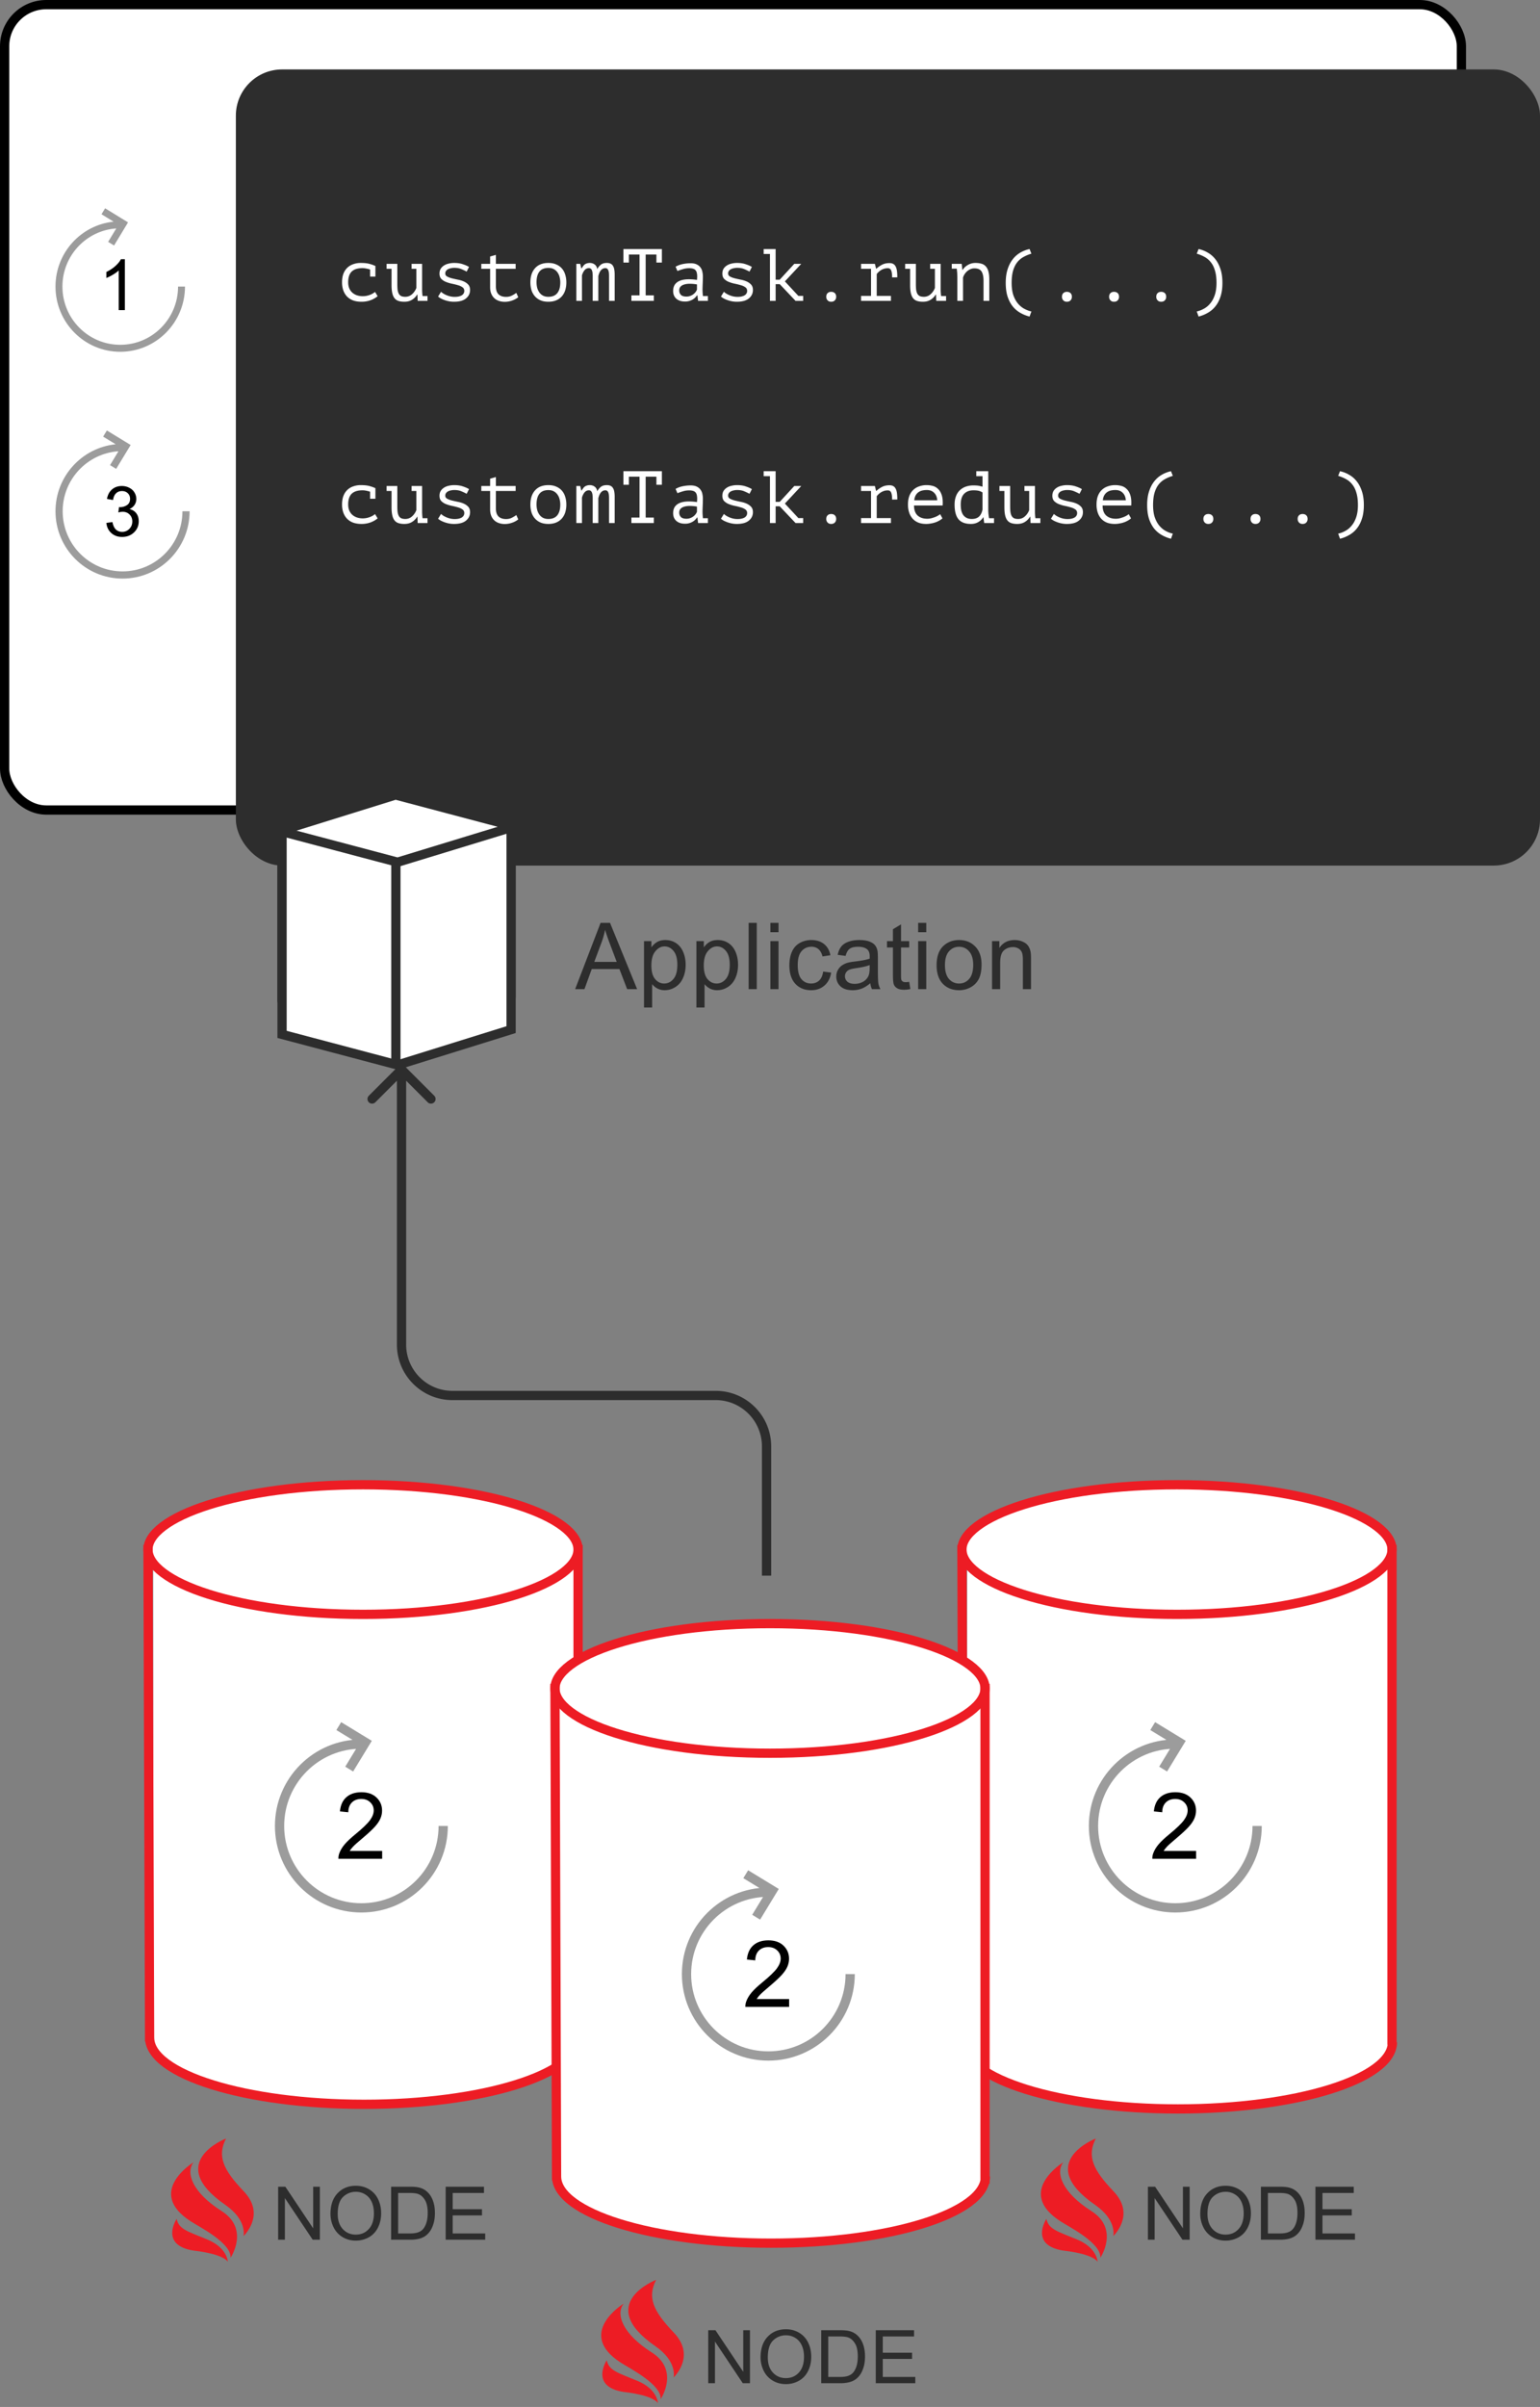 <svg width="333" height="520" fill="none" xmlns="http://www.w3.org/2000/svg"><rect width="100%" height="100%" fill="#808080" stroke="none"/><rect x="1" y="1" width="315" height="174" rx="9" fill="#fff" stroke="#000" stroke-width="2"/><rect x="51" y="15" width="282" height="172" rx="10" fill="#2D2D2D"/><path d="M80.024 58.232a5.463 5.463 0 0 0-.8-.208 3.69 3.69 0 0 0-.832-.096c-1.045 0-1.824.245-2.336.736-.512.49-.768 1.27-.768 2.336 0 .47.075.89.224 1.264.15.363.363.672.64.928s.608.453.992.592a3.88 3.88 0 0 0 1.296.208 4.22 4.22 0 0 0 1.456-.256 3.7 3.7 0 0 0 1.2-.672l.56.928a4.53 4.53 0 0 1-.56.4 5.93 5.93 0 0 1-.784.4 5.568 5.568 0 0 1-.976.288 5.552 5.552 0 0 1-1.152.112c-.693 0-1.307-.096-1.84-.288a3.623 3.623 0 0 1-1.312-.848 3.719 3.719 0 0 1-.8-1.328A5.244 5.244 0 0 1 73.96 61c0-.672.09-1.27.272-1.792a3.56 3.56 0 0 1 .816-1.312 3.433 3.433 0 0 1 1.28-.8 4.665 4.665 0 0 1 1.68-.288c.79 0 1.43.07 1.92.208.501.139.923.293 1.264.464l-.016.048v2.224h-1.152v-1.52ZM89.002 57h2.272v5.456c0 .523.032 1.024.096 1.504h1.072V65h-2.128l-.048-1.36h-.064a3.36 3.36 0 0 1-1.104 1.12c-.459.288-1.014.432-1.664.432-.49 0-.912-.059-1.264-.176a1.73 1.73 0 0 1-.848-.576c-.224-.277-.39-.645-.496-1.104-.107-.47-.16-1.05-.16-1.744v-3.52h-1.072V57h2.32v4.336c0 .437.016.832.048 1.184.042.341.122.635.24.88.117.235.288.416.512.544.234.117.544.176.928.176.554 0 1.034-.181 1.44-.544.416-.363.73-.816.944-1.36v-4.144h-1.024V57Zm11.394 5.84c0-.341-.134-.603-.4-.784a3.043 3.043 0 0 0-.992-.448 15.39 15.39 0 0 0-1.297-.32 7.48 7.48 0 0 1-1.28-.384 2.948 2.948 0 0 1-.992-.64c-.266-.277-.4-.661-.4-1.152 0-.405.086-.752.257-1.04.18-.288.415-.523.704-.704.288-.192.624-.33 1.008-.416a4.93 4.93 0 0 1 1.2-.144c.746 0 1.386.096 1.92.288.544.181.976.373 1.296.576l-.512 1.008a11.569 11.569 0 0 0-1.153-.544c-.405-.181-.917-.272-1.535-.272-.235 0-.47.027-.704.08a2.387 2.387 0 0 0-.625.208c-.18.096-.33.224-.448.384a.939.939 0 0 0-.16.56c0 .277.134.49.4.64.267.15.598.277.992.384.395.096.822.192 1.28.288.47.085.902.213 1.297.384.394.17.725.4.992.688.266.288.4.677.4 1.168 0 .736-.294 1.344-.88 1.824-.576.48-1.446.72-2.608.72a5.63 5.63 0 0 1-1.04-.096 6.306 6.306 0 0 1-1.776-.608 3.746 3.746 0 0 1-.609-.416l.64-1.04c.129.128.3.261.513.4.213.128.448.245.704.352.256.107.528.192.816.256.298.064.597.096.895.096.288 0 .555-.021.8-.064a2.73 2.73 0 0 0 .672-.224 1.27 1.27 0 0 0 .449-.4 1.05 1.05 0 0 0 .176-.608Zm3.681-5.84h1.904v-1.584l1.248-.352V57h4.272v1.072h-4.272v3.776c0 .779.187 1.355.56 1.728.384.373.928.56 1.632.56.48 0 .896-.09 1.248-.272.363-.181.688-.379.976-.592l.416.944a4.472 4.472 0 0 1-1.344.72 4.711 4.711 0 0 1-1.584.272c-.426 0-.832-.064-1.216-.192a2.691 2.691 0 0 1-.992-.56 2.738 2.738 0 0 1-.688-.976c-.17-.405-.256-.885-.256-1.44v-3.968h-1.904V57Zm10.61 4c0-1.29.336-2.31 1.008-3.056.672-.757 1.632-1.136 2.88-1.136.672 0 1.248.112 1.728.336.491.213.896.507 1.216.88.32.373.555.816.704 1.328.16.512.24 1.061.24 1.648a5.59 5.59 0 0 1-.256 1.744 3.61 3.61 0 0 1-.752 1.312 3.391 3.391 0 0 1-1.232.848c-.48.192-1.029.288-1.648.288-.661 0-1.237-.107-1.728-.32a3.47 3.47 0 0 1-1.216-.896 3.716 3.716 0 0 1-.72-1.328 5.873 5.873 0 0 1-.224-1.648Zm1.328 0c0 .373.043.747.128 1.12.096.373.245.71.448 1.008.203.299.464.539.784.72.331.181.731.272 1.2.272.853 0 1.493-.261 1.92-.784.437-.533.656-1.312.656-2.336a4.36 4.36 0 0 0-.144-1.12 2.781 2.781 0 0 0-.448-1.008 2.266 2.266 0 0 0-.8-.72c-.32-.181-.715-.272-1.184-.272-.853 0-1.493.261-1.92.784-.427.523-.64 1.301-.64 2.336Zm12.146 4v-5.328c0-.224-.011-.437-.032-.64a1.748 1.748 0 0 0-.112-.56.821.821 0 0 0-.256-.4.623.623 0 0 0-.432-.144c-.363 0-.672.15-.928.448-.246.299-.432.672-.56 1.12V65h-1.216v-8h.832l.24.976h.064c.106-.16.208-.31.304-.448.106-.15.224-.277.352-.384.138-.107.298-.187.48-.24a2.09 2.09 0 0 1 .688-.096c.16 0 .325.027.496.08.17.043.325.117.464.224.149.096.277.23.384.4.106.17.176.379.208.624.245-.416.517-.741.816-.976.309-.235.73-.352 1.264-.352.352 0 .634.059.848.176.224.117.394.288.512.512.128.213.213.475.256.784.053.299.08.635.08 1.008V65h-1.216v-5.44c0-.224-.011-.432-.032-.624a1.846 1.846 0 0 0-.128-.528.78.78 0 0 0-.24-.352c-.096-.085-.23-.128-.4-.128-.374 0-.688.15-.944.448-.256.299-.448.725-.576 1.28V65h-1.216Zm6.641-11.2h8.32v2.928h-1.184v-1.744h-2.32v8.832h1.76V65h-4.848v-1.184h1.76v-8.832h-2.304v1.744h-1.184V53.8Zm11.282 3.824a5.084 5.084 0 0 1 1.552-.576 8.49 8.49 0 0 1 1.696-.176c.544 0 .987.085 1.328.256.352.17.624.395.816.672.203.267.336.576.4.928.075.341.112.688.112 1.04 0 .405-.01.837-.032 1.296a63.23 63.23 0 0 0-.048 1.376c0 .533.032 1.04.096 1.52h1.072V65h-2.128l-.144-1.2h-.08a4.08 4.08 0 0 1-.288.368c-.128.15-.298.299-.512.448a3.135 3.135 0 0 1-1.808.528c-.789 0-1.413-.203-1.872-.608-.458-.405-.688-.96-.688-1.664 0-.544.118-.997.352-1.36.246-.363.592-.64 1.04-.832.448-.192.987-.304 1.616-.336.64-.032 1.355.01 2.144.128.054-.49.059-.896.016-1.216-.032-.33-.117-.592-.256-.784a.992.992 0 0 0-.56-.4c-.234-.085-.528-.128-.88-.128-.48 0-.938.07-1.376.208a12.31 12.31 0 0 0-1.168.4l-.4-.928Zm2.352 6.448c.299 0 .576-.048.832-.144a2.537 2.537 0 0 0 1.152-.848c.128-.181.224-.352.288-.512v-1.12a9.04 9.04 0 0 0-1.536-.144c-.469 0-.874.053-1.216.16-.341.096-.608.25-.8.464-.192.213-.288.49-.288.832 0 .352.118.661.352.928.246.256.651.384 1.216.384Zm13.122-1.232c0-.341-.133-.603-.4-.784a3.043 3.043 0 0 0-.992-.448 15.447 15.447 0 0 0-1.296-.32 7.48 7.48 0 0 1-1.28-.384 2.948 2.948 0 0 1-.992-.64c-.267-.277-.4-.661-.4-1.152 0-.405.085-.752.256-1.04.181-.288.416-.523.704-.704.288-.192.624-.33 1.008-.416a4.93 4.93 0 0 1 1.2-.144c.747 0 1.387.096 1.92.288.544.181.976.373 1.296.576l-.512 1.008a11.612 11.612 0 0 0-1.152-.544c-.405-.181-.917-.272-1.536-.272a3.17 3.17 0 0 0-.704.08 2.387 2.387 0 0 0-.624.208 1.303 1.303 0 0 0-.448.384.937.937 0 0 0-.16.56c0 .277.133.49.4.64.267.15.597.277.992.384.395.096.821.192 1.28.288.469.085.901.213 1.296.384.395.17.725.4.992.688.267.288.4.677.4 1.168 0 .736-.293 1.344-.88 1.824-.576.48-1.445.72-2.608.72-.352 0-.699-.032-1.04-.096a6.325 6.325 0 0 1-1.776-.608 3.759 3.759 0 0 1-.608-.416l.64-1.04c.128.128.299.261.512.4.213.128.448.245.704.352.256.107.528.192.816.256a4.64 4.64 0 0 0 1.696.032c.256-.053.48-.128.672-.224.192-.107.341-.24.448-.4a1.05 1.05 0 0 0 .176-.608Zm3.57-9.04h2.592v6.624h.88L171.752 57h1.504l-3.536 3.792 2.912 3.136h1.04V65h-1.648l-3.424-3.616h-.88V65h-1.232V54.872h-1.36V53.8Zm13.538 10.32c0-.341.096-.603.288-.784.192-.192.448-.288.768-.288.341 0 .608.096.8.288.192.181.288.443.288.784 0 .31-.096.565-.288.768-.192.203-.459.304-.8.304-.32 0-.576-.101-.768-.304a1.072 1.072 0 0 1-.288-.768Zm7.521.88v-1.072h2.16v-5.856h-2.16V57h2.992l.256 1.04h.08c.363-.33.768-.613 1.216-.848.448-.235.982-.352 1.6-.352.363 0 .651.07.864.208.224.139.395.341.512.608.128.267.214.592.256.976.043.373.064.8.064 1.28l-1.12.016c0-.683-.069-1.184-.208-1.504-.128-.32-.368-.48-.72-.48-.33 0-.629.048-.896.144a3.12 3.12 0 0 0-.704.352 4.099 4.099 0 0 0-.496.416c-.138.139-.24.256-.304.352v4.72h3.072V65h-6.464Zm14.946-8h2.272v5.456c0 .523.032 1.024.096 1.504h1.072V65h-2.128l-.048-1.36h-.064a3.352 3.352 0 0 1-1.104 1.12c-.459.288-1.013.432-1.664.432-.491 0-.912-.059-1.264-.176a1.732 1.732 0 0 1-.848-.576c-.224-.277-.389-.645-.496-1.104-.107-.47-.16-1.05-.16-1.744v-3.52h-1.072V57h2.32v4.336c0 .437.016.832.048 1.184.043.341.123.635.24.88.117.235.288.416.512.544.235.117.544.176.928.176.555 0 1.035-.181 1.44-.544.416-.363.731-.816.944-1.36v-4.144h-1.024V57Zm5.874 2.8c0-.096-.006-.219-.016-.368a7.695 7.695 0 0 0-.064-.976 3.923 3.923 0 0 0-.048-.416h-1.072V57h2.144l.144 1.296h.08c.106-.181.245-.357.416-.528a3.11 3.11 0 0 1 .624-.48c.234-.15.496-.267.784-.352.288-.085.592-.128.912-.128.49 0 .922.053 1.296.16.384.107.698.299.944.576.256.267.448.635.576 1.104.128.459.192 1.045.192 1.76V65h-1.248v-4.352c0-.885-.144-1.552-.432-2-.288-.448-.811-.672-1.568-.672-.278 0-.55.059-.816.176-.256.107-.491.25-.704.432-.214.181-.4.395-.56.64a2.53 2.53 0 0 0-.352.752V65h-1.232v-5.2Zm15.617 8.592a7.934 7.934 0 0 1-2.016-.816 5.805 5.805 0 0 1-1.632-1.392c-.458-.576-.826-1.28-1.104-2.112-.266-.832-.4-1.819-.4-2.96 0-1.13.139-2.117.416-2.96.278-.853.651-1.573 1.12-2.16a5.594 5.594 0 0 1 1.632-1.424 6.845 6.845 0 0 1 1.984-.768l.4 1.008a7.857 7.857 0 0 0-1.728.72 4.441 4.441 0 0 0-1.36 1.168c-.373.48-.666 1.083-.88 1.808-.202.715-.304 1.584-.304 2.608 0 1.035.123 1.92.368 2.656.256.725.587 1.328.992 1.808.416.49.875.87 1.376 1.136.512.277 1.024.47 1.536.576l-.4 1.104Zm7.01-4.272c0-.341.096-.603.288-.784.192-.192.448-.288.768-.288.342 0 .608.096.8.288.192.181.288.443.288.784 0 .31-.096.565-.288.768-.192.203-.458.304-.8.304-.32 0-.576-.101-.768-.304a1.072 1.072 0 0 1-.288-.768Zm10.194 0c0-.341.096-.603.288-.784.192-.192.448-.288.768-.288.341 0 .608.096.8.288.192.181.288.443.288.784 0 .31-.096.565-.288.768-.192.203-.459.304-.8.304-.32 0-.576-.101-.768-.304a1.072 1.072 0 0 1-.288-.768Zm10.194 0c0-.341.096-.603.288-.784.192-.192.448-.288.768-.288.341 0 .608.096.8.288.192.181.288.443.288.784 0 .31-.096.565-.288.768-.192.203-.459.304-.8.304-.32 0-.576-.101-.768-.304a1.072 1.072 0 0 1-.288-.768Zm8.754 3.168a5.428 5.428 0 0 0 1.52-.576 4.46 4.46 0 0 0 1.376-1.136c.416-.48.746-1.083.992-1.808.256-.736.384-1.621.384-2.656 0-1.024-.107-1.893-.32-2.608-.203-.725-.496-1.328-.88-1.808a4.273 4.273 0 0 0-1.344-1.168 7.857 7.857 0 0 0-1.728-.72l.4-1.008c.693.15 1.349.405 1.968.768a5.514 5.514 0 0 1 1.648 1.424c.469.587.842 1.307 1.12 2.16.277.843.416 1.83.416 2.96 0 1.141-.139 2.128-.416 2.96-.267.832-.635 1.536-1.104 2.112a5.515 5.515 0 0 1-1.632 1.392 7.668 7.668 0 0 1-2 .816l-.4-1.104ZM80.024 106.232a5.463 5.463 0 0 0-.8-.208 3.69 3.69 0 0 0-.832-.096c-1.045 0-1.824.245-2.336.736-.512.491-.768 1.269-.768 2.336 0 .469.075.891.224 1.264.15.363.363.672.64.928s.608.453.992.592a3.88 3.88 0 0 0 1.296.208 4.22 4.22 0 0 0 1.456-.256c.48-.171.88-.395 1.2-.672l.56.928c-.15.128-.336.261-.56.4a5.895 5.895 0 0 1-.784.4 5.62 5.62 0 0 1-.976.288 5.532 5.532 0 0 1-1.152.112c-.693 0-1.307-.096-1.84-.288a3.623 3.623 0 0 1-1.312-.848 3.716 3.716 0 0 1-.8-1.328A5.246 5.246 0 0 1 73.96 109c0-.672.09-1.269.272-1.792.192-.523.464-.96.816-1.312a3.43 3.43 0 0 1 1.28-.8 4.665 4.665 0 0 1 1.68-.288c.79 0 1.43.069 1.92.208.501.139.923.293 1.264.464l-.016.048v2.224h-1.152v-1.52ZM89.002 105h2.272v5.456c0 .523.032 1.024.096 1.504h1.072V113h-2.128l-.048-1.36h-.064a3.356 3.356 0 0 1-1.104 1.12c-.459.288-1.014.432-1.664.432-.49 0-.912-.059-1.264-.176a1.734 1.734 0 0 1-.848-.576c-.224-.277-.39-.645-.496-1.104-.107-.469-.16-1.051-.16-1.744v-3.52h-1.072V105h2.32v4.336c0 .437.016.832.048 1.184.042.341.122.635.24.88.117.235.288.416.512.544.234.117.544.176.928.176.554 0 1.034-.181 1.44-.544.416-.363.73-.816.944-1.36v-4.144h-1.024V105Zm11.394 5.84c0-.341-.134-.603-.4-.784a3.05 3.05 0 0 0-.992-.448 15.506 15.506 0 0 0-1.297-.32 7.48 7.48 0 0 1-1.28-.384 2.943 2.943 0 0 1-.992-.64c-.266-.277-.4-.661-.4-1.152 0-.405.086-.752.257-1.04.18-.288.415-.523.704-.704a2.947 2.947 0 0 1 1.008-.416 4.93 4.93 0 0 1 1.2-.144c.746 0 1.386.096 1.92.288.544.181.976.373 1.296.576l-.512 1.008a11.636 11.636 0 0 0-1.153-.544c-.405-.181-.917-.272-1.535-.272-.235 0-.47.027-.704.08a2.398 2.398 0 0 0-.625.208c-.18.096-.33.224-.448.384a.938.938 0 0 0-.16.56c0 .277.134.491.4.64.267.149.598.277.992.384.395.096.822.192 1.28.288.47.085.902.213 1.297.384.394.171.725.4.992.688.266.288.4.677.4 1.168 0 .736-.294 1.344-.88 1.824-.576.48-1.446.72-2.608.72a5.63 5.63 0 0 1-1.04-.096 6.51 6.51 0 0 1-1.776-.608 3.746 3.746 0 0 1-.609-.416l.64-1.04c.129.128.3.261.513.4.213.128.448.245.704.352.256.107.528.192.816.256.298.064.597.096.895.096.288 0 .555-.021.8-.064a2.73 2.73 0 0 0 .672-.224 1.27 1.27 0 0 0 .449-.4 1.05 1.05 0 0 0 .176-.608Zm3.681-5.84h1.904v-1.584l1.248-.352V105h4.272v1.072h-4.272v3.776c0 .779.187 1.355.56 1.728.384.373.928.56 1.632.56.48 0 .896-.091 1.248-.272.363-.181.688-.379.976-.592l.416.944a4.459 4.459 0 0 1-1.344.72 4.719 4.719 0 0 1-1.584.272c-.426 0-.832-.064-1.216-.192a2.687 2.687 0 0 1-.992-.56 2.736 2.736 0 0 1-.688-.976c-.17-.405-.256-.885-.256-1.44v-3.968h-1.904V105Zm10.61 4c0-1.291.336-2.309 1.008-3.056.672-.757 1.632-1.136 2.88-1.136.672 0 1.248.112 1.728.336.491.213.896.507 1.216.88.32.373.555.816.704 1.328.16.512.24 1.061.24 1.648a5.59 5.59 0 0 1-.256 1.744 3.618 3.618 0 0 1-.752 1.312 3.391 3.391 0 0 1-1.232.848c-.48.192-1.029.288-1.648.288-.661 0-1.237-.107-1.728-.32a3.475 3.475 0 0 1-1.216-.896 3.713 3.713 0 0 1-.72-1.328 5.871 5.871 0 0 1-.224-1.648Zm1.328 0c0 .373.043.747.128 1.12.096.373.245.709.448 1.008.203.299.464.539.784.72.331.181.731.272 1.2.272.853 0 1.493-.261 1.92-.784.437-.533.656-1.312.656-2.336a4.36 4.36 0 0 0-.144-1.12 2.786 2.786 0 0 0-.448-1.008 2.26 2.26 0 0 0-.8-.72c-.32-.181-.715-.272-1.184-.272-.853 0-1.493.261-1.92.784-.427.523-.64 1.301-.64 2.336Zm12.146 4v-5.328c0-.224-.011-.437-.032-.64a1.75 1.75 0 0 0-.112-.56.82.82 0 0 0-.256-.4.623.623 0 0 0-.432-.144c-.363 0-.672.149-.928.448-.246.299-.432.672-.56 1.12V113h-1.216v-8h.832l.24.976h.064c.106-.16.208-.309.304-.448.106-.149.224-.277.352-.384.138-.107.298-.187.48-.24a2.09 2.09 0 0 1 .688-.096c.16 0 .325.027.496.08.17.043.325.117.464.224.149.096.277.229.384.4.106.171.176.379.208.624.245-.416.517-.741.816-.976.309-.235.73-.352 1.264-.352.352 0 .634.059.848.176.224.117.394.288.512.512.128.213.213.475.256.784.053.299.08.635.08 1.008V113h-1.216v-5.44c0-.224-.011-.432-.032-.624a1.841 1.841 0 0 0-.128-.528.78.78 0 0 0-.24-.352c-.096-.085-.23-.128-.4-.128-.374 0-.688.149-.944.448-.256.299-.448.725-.576 1.28V113h-1.216Zm6.641-11.2h8.32v2.928h-1.184v-1.744h-2.32v8.832h1.76V113h-4.848v-1.184h1.76v-8.832h-2.304v1.744h-1.184V101.8Zm11.282 3.824a5.068 5.068 0 0 1 1.552-.576 8.513 8.513 0 0 1 1.696-.176c.544 0 .987.085 1.328.256.352.171.624.395.816.672.203.267.336.576.4.928.075.341.112.688.112 1.04 0 .405-.01.837-.032 1.296a63.23 63.23 0 0 0-.048 1.376c0 .533.032 1.04.096 1.52h1.072V113h-2.128l-.144-1.2h-.08c-.064.096-.16.219-.288.368a2.721 2.721 0 0 1-.512.448 3.128 3.128 0 0 1-1.808.528c-.789 0-1.413-.203-1.872-.608-.458-.405-.688-.96-.688-1.664 0-.544.118-.997.352-1.36.246-.363.592-.64 1.04-.832.448-.192.987-.304 1.616-.336.64-.032 1.355.011 2.144.128.054-.491.059-.896.016-1.216-.032-.331-.117-.592-.256-.784a.994.994 0 0 0-.56-.4c-.234-.085-.528-.128-.88-.128-.48 0-.938.069-1.376.208a12.31 12.31 0 0 0-1.168.4l-.4-.928Zm2.352 6.448c.299 0 .576-.048.832-.144a2.546 2.546 0 0 0 1.152-.848c.128-.181.224-.352.288-.512v-1.12a9.04 9.04 0 0 0-1.536-.144c-.469 0-.874.053-1.216.16-.341.096-.608.251-.8.464-.192.213-.288.491-.288.832 0 .352.118.661.352.928.246.256.651.384 1.216.384Zm13.122-1.232c0-.341-.133-.603-.4-.784a3.05 3.05 0 0 0-.992-.448 15.565 15.565 0 0 0-1.296-.32 7.48 7.48 0 0 1-1.28-.384 2.943 2.943 0 0 1-.992-.64c-.267-.277-.4-.661-.4-1.152 0-.405.085-.752.256-1.04.181-.288.416-.523.704-.704a2.947 2.947 0 0 1 1.008-.416 4.93 4.93 0 0 1 1.2-.144c.747 0 1.387.096 1.92.288.544.181.976.373 1.296.576l-.512 1.008a11.68 11.68 0 0 0-1.152-.544c-.405-.181-.917-.272-1.536-.272-.235 0-.469.027-.704.08a2.398 2.398 0 0 0-.624.208 1.303 1.303 0 0 0-.448.384.936.936 0 0 0-.16.56c0 .277.133.491.4.64.267.149.597.277.992.384.395.096.821.192 1.28.288.469.085.901.213 1.296.384s.725.4.992.688c.267.288.4.677.4 1.168 0 .736-.293 1.344-.88 1.824-.576.48-1.445.72-2.608.72-.352 0-.699-.032-1.04-.096a6.472 6.472 0 0 1-1.776-.608 3.759 3.759 0 0 1-.608-.416l.64-1.04c.128.128.299.261.512.4.213.128.448.245.704.352.256.107.528.192.816.256a4.64 4.64 0 0 0 1.696.032c.256-.053.48-.128.672-.224.192-.107.341-.24.448-.4a1.05 1.05 0 0 0 .176-.608Zm3.57-9.04h2.592v6.624h.88l3.152-3.424h1.504l-3.536 3.792 2.912 3.136h1.04V113h-1.648l-3.424-3.616h-.88V113h-1.232v-10.128h-1.36V101.8Zm13.538 10.32c0-.341.096-.603.288-.784.192-.192.448-.288.768-.288.341 0 .608.096.8.288.192.181.288.443.288.784 0 .309-.096.565-.288.768-.192.203-.459.304-.8.304-.32 0-.576-.101-.768-.304a1.073 1.073 0 0 1-.288-.768Zm7.521.88v-1.072h2.16v-5.856h-2.16V105h2.992l.256 1.04h.08a5.775 5.775 0 0 1 1.216-.848c.448-.235.982-.352 1.6-.352.363 0 .651.069.864.208.224.139.395.341.512.608.128.267.214.592.256.976.043.373.064.8.064 1.28l-1.12.016c0-.683-.069-1.184-.208-1.504-.128-.32-.368-.48-.72-.48-.33 0-.629.048-.896.144a3.108 3.108 0 0 0-.704.352 4.099 4.099 0 0 0-.496.416c-.138.139-.24.256-.304.352v4.72h3.072V113h-6.464Zm17.602-1.008a3.852 3.852 0 0 1-.688.48 4.813 4.813 0 0 1-.848.384 5.615 5.615 0 0 1-.976.24 5.298 5.298 0 0 1-1.008.096c-.64 0-1.205-.096-1.696-.288a3.391 3.391 0 0 1-1.232-.848 3.775 3.775 0 0 1-.752-1.328 5.438 5.438 0 0 1-.256-1.728c0-.672.091-1.269.272-1.792.192-.523.464-.96.816-1.312a3.432 3.432 0 0 1 1.28-.8 4.663 4.663 0 0 1 1.68-.288c.448 0 .891.059 1.328.176.437.117.821.341 1.152.672.341.32.603.768.784 1.344.181.565.245 1.301.192 2.208h-6.192c0 .96.256 1.68.768 2.16.523.469 1.216.704 2.08.704.288 0 .571-.032.848-.096.288-.075.56-.16.816-.256.256-.096.48-.203.672-.32.203-.117.357-.224.464-.32l.496.912Zm-3.376-6.128c-.352 0-.688.037-1.008.112a2.297 2.297 0 0 0-.832.384c-.235.171-.432.4-.592.688-.149.277-.245.624-.288 1.04h4.976c-.053-.704-.283-1.248-.688-1.632-.395-.395-.917-.592-1.568-.592Zm10.69-4.064h2.592v8.464c0 .096.005.219.016.368l.032.448.064.48c.021.149.042.283.064.4h1.072V113h-2.128l-.16-1.232h-.064c-.235.405-.587.747-1.056 1.024-.459.267-.992.4-1.6.4-1.206 0-2.096-.336-2.672-1.008-.566-.683-.848-1.739-.848-3.168 0-.672.096-1.264.288-1.776.192-.523.464-.955.816-1.296a3.57 3.57 0 0 1 1.296-.8 4.917 4.917 0 0 1 1.68-.272c.224 0 .421.005.592.016.181.011.346.027.496.048.149.021.288.053.416.096.138.032.288.069.448.112v-2.272h-1.344V101.8Zm-.96 10.32c.65 0 1.162-.165 1.536-.496.373-.341.629-.848.768-1.52v-3.712a2.486 2.486 0 0 0-.8-.352c-.288-.075-.672-.112-1.152-.112-.854 0-1.526.251-2.016.752-.491.491-.736 1.269-.736 2.336 0 .437.037.848.112 1.232.085.373.218.699.4.976.192.277.442.496.752.656.309.16.688.24 1.136.24ZM221.52 105h2.272v5.456c0 .523.032 1.024.096 1.504h1.072V113h-2.128l-.048-1.36h-.064a3.349 3.349 0 0 1-1.104 1.12c-.458.288-1.013.432-1.664.432-.49 0-.912-.059-1.264-.176a1.736 1.736 0 0 1-.848-.576c-.224-.277-.389-.645-.496-1.104-.106-.469-.16-1.051-.16-1.744v-3.52h-1.072V105h2.32v4.336c0 .437.016.832.048 1.184.043.341.123.635.24.88.118.235.288.416.512.544.235.117.544.176.928.176.555 0 1.035-.181 1.44-.544.416-.363.731-.816.944-1.36v-4.144h-1.024V105Zm11.394 5.84c0-.341-.133-.603-.4-.784a3.04 3.04 0 0 0-.992-.448 15.37 15.37 0 0 0-1.296-.32 7.508 7.508 0 0 1-1.28-.384 2.953 2.953 0 0 1-.992-.64c-.266-.277-.4-.661-.4-1.152 0-.405.086-.752.256-1.04.182-.288.416-.523.704-.704a2.947 2.947 0 0 1 1.008-.416 4.93 4.93 0 0 1 1.2-.144c.747 0 1.387.096 1.92.288.544.181.976.373 1.296.576l-.512 1.008a11.68 11.68 0 0 0-1.152-.544c-.405-.181-.917-.272-1.536-.272-.234 0-.469.027-.704.08a2.398 2.398 0 0 0-.624.208c-.181.096-.33.224-.448.384a.943.943 0 0 0-.16.56c0 .277.134.491.4.64.267.149.598.277.992.384.395.096.822.192 1.28.288.47.085.902.213 1.296.384.395.171.726.4.992.688.267.288.4.677.4 1.168 0 .736-.293 1.344-.88 1.824-.576.48-1.445.72-2.608.72-.352 0-.698-.032-1.04-.096a6.29 6.29 0 0 1-.96-.256 6.601 6.601 0 0 1-.816-.352 3.759 3.759 0 0 1-.608-.416l.64-1.04c.128.128.299.261.512.4a5.5 5.5 0 0 0 .704.352c.256.107.528.192.816.256a4.64 4.64 0 0 0 1.696.032c.256-.053.48-.128.672-.224.192-.107.342-.24.448-.4.118-.171.176-.373.176-.608Zm11.65 1.152a3.852 3.852 0 0 1-.688.48 4.813 4.813 0 0 1-.848.384 5.615 5.615 0 0 1-.976.24 5.298 5.298 0 0 1-1.008.096c-.64 0-1.205-.096-1.696-.288a3.391 3.391 0 0 1-1.232-.848 3.775 3.775 0 0 1-.752-1.328 5.438 5.438 0 0 1-.256-1.728c0-.672.091-1.269.272-1.792.192-.523.464-.96.816-1.312a3.432 3.432 0 0 1 1.28-.8 4.663 4.663 0 0 1 1.68-.288c.448 0 .891.059 1.328.176.437.117.821.341 1.152.672.341.32.603.768.784 1.344.181.565.245 1.301.192 2.208h-6.192c0 .96.256 1.68.768 2.16.523.469 1.216.704 2.08.704.288 0 .571-.032.848-.096.288-.075.56-.16.816-.256.256-.096.48-.203.672-.32.203-.117.357-.224.464-.32l.496.912Zm-3.376-6.128c-.352 0-.688.037-1.008.112a2.297 2.297 0 0 0-.832.384c-.235.171-.432.4-.592.688-.149.277-.245.624-.288 1.04h4.976c-.053-.704-.283-1.248-.688-1.632-.395-.395-.917-.592-1.568-.592Zm12.018 10.528a7.883 7.883 0 0 1-2.016-.816 5.777 5.777 0 0 1-1.632-1.392c-.459-.576-.827-1.28-1.104-2.112-.267-.832-.4-1.819-.4-2.96 0-1.131.138-2.117.416-2.96.277-.853.65-1.573 1.12-2.16a5.573 5.573 0 0 1 1.632-1.424 6.806 6.806 0 0 1 1.984-.768l.4 1.008a7.788 7.788 0 0 0-1.728.72 4.426 4.426 0 0 0-1.36 1.168c-.374.48-.667 1.083-.88 1.808-.203.715-.304 1.584-.304 2.608 0 1.035.122 1.92.368 2.656.256.725.586 1.328.992 1.808.416.491.874.869 1.376 1.136a5.661 5.661 0 0 0 1.536.576l-.4 1.104Zm7.01-4.272c0-.341.096-.603.288-.784.192-.192.448-.288.768-.288.341 0 .608.096.8.288.192.181.288.443.288.784 0 .309-.096.565-.288.768-.192.203-.459.304-.8.304-.32 0-.576-.101-.768-.304a1.073 1.073 0 0 1-.288-.768Zm10.193 0c0-.341.096-.603.288-.784.192-.192.448-.288.768-.288.342 0 .608.096.8.288.192.181.288.443.288.784 0 .309-.096.565-.288.768-.192.203-.458.304-.8.304-.32 0-.576-.101-.768-.304a1.073 1.073 0 0 1-.288-.768Zm10.194 0c0-.341.096-.603.288-.784.192-.192.448-.288.768-.288.341 0 .608.096.8.288.192.181.288.443.288.784 0 .309-.096.565-.288.768-.192.203-.459.304-.8.304-.32 0-.576-.101-.768-.304a1.073 1.073 0 0 1-.288-.768Zm8.754 3.168a5.447 5.447 0 0 0 1.52-.576 4.46 4.46 0 0 0 1.376-1.136c.416-.48.746-1.083.992-1.808.256-.736.384-1.621.384-2.656 0-1.024-.107-1.893-.32-2.608-.203-.725-.496-1.328-.88-1.808a4.269 4.269 0 0 0-1.344-1.168 7.828 7.828 0 0 0-1.728-.72l.4-1.008a6.617 6.617 0 0 1 1.968.768 5.518 5.518 0 0 1 1.648 1.424c.469.587.842 1.307 1.12 2.16.277.843.416 1.829.416 2.96 0 1.141-.139 2.128-.416 2.96-.267.832-.635 1.536-1.104 2.112a5.515 5.515 0 0 1-1.632 1.392 7.647 7.647 0 0 1-2 .816l-.4-1.104Z" fill="#fff"/><path d="M87.533 230.358a1 1 0 0 0-1.414 0l-6.364 6.364a1 1 0 0 0 1.414 1.415l5.657-5.657 5.657 5.657a1 1 0 0 0 1.414-1.415l-6.364-6.364Zm10.293 71.123v1-1Zm-12-70.416v59.416h2v-59.416h-2Zm12 71.416h56.929v-2h-56.93v2Zm66.929 10v27.924h2v-27.924h-2Zm-10-10c5.523 0 10 4.477 10 10h2c0-6.627-5.373-12-12-12v2Zm-68.93-12c0 6.628 5.373 12 12 12v-2c-5.522 0-10-4.477-10-10h-2Z" fill="#2D2D2D"/><path d="M33.13 441.6V338.836s11.027 10.431 45.3 10.431c34.273 0 46.493-11.623 46.493-11.623V441.6c-13.549 20.763-87.418 15.176-91.793 0Z" fill="#fff"/><path d="M125 334.769c0 1.614-1.024 3.327-3.299 5.039-2.259 1.7-5.596 3.274-9.823 4.614-8.442 2.675-20.21 4.347-33.378 4.347s-24.936-1.672-33.378-4.347c-4.227-1.34-7.564-2.914-9.823-4.614-2.275-1.712-3.299-3.425-3.299-5.039 0-1.615 1.024-3.328 3.3-5.04 2.258-1.7 5.595-3.274 9.822-4.614 8.442-2.675 20.21-4.346 33.378-4.346s24.936 1.671 33.378 4.346c4.227 1.34 7.564 2.914 9.823 4.614 2.275 1.712 3.299 3.425 3.299 5.04Z" fill="#fff" stroke="#ED1C24" stroke-width="2"/><path d="m32 333.769.35 107.263M125 333.769v108m.089-1.558c0 7.957-20.761 14.406-46.37 14.406-25.608 0-46.368-6.449-46.368-14.406" stroke="#ED1C24" stroke-width="2"/><path d="M82.637 399.884v1.689h-9.463c-.013-.423.056-.83.205-1.22.241-.645.625-1.28 1.153-1.905.534-.625 1.302-1.347 2.304-2.168 1.556-1.276 2.608-2.285 3.155-3.027.547-.749.82-1.455.82-2.119 0-.697-.25-1.283-.752-1.758-.495-.482-1.142-.723-1.943-.723-.847 0-1.524.254-2.031.762-.508.508-.765 1.211-.772 2.109l-1.807-.185c.124-1.348.59-2.373 1.397-3.076.807-.71 1.891-1.065 3.252-1.065 1.373 0 2.46.381 3.261 1.143.801.762 1.202 1.706 1.202 2.832 0 .573-.117 1.136-.352 1.689-.234.554-.625 1.136-1.172 1.748-.54.612-1.442 1.452-2.705 2.52-1.054.885-1.732 1.488-2.031 1.807-.3.312-.547.628-.742.947h7.021Z" fill="#000"/><path d="M95.836 394.486c0 9.772-7.922 17.694-17.694 17.694-9.771 0-17.693-7.922-17.693-17.694 0-9.771 7.922-17.693 17.693-17.693m-4.89-3.882 5.771 3.516-3.516 5.771" stroke="#9C9C9C" stroke-width="2"/><path d="M209.13 442.6V338.836s11.027 10.431 45.3 10.431c34.273 0 46.493-11.623 46.493-11.623V442.6s-4.936 12.745-46.493 13.235c-41.557.491-45.3-13.235-45.3-13.235Z" fill="#fff"/><path d="M301 334.769c0 1.614-1.024 3.327-3.299 5.039-2.259 1.7-5.596 3.274-9.823 4.614-8.442 2.675-20.21 4.347-33.378 4.347s-24.936-1.672-33.378-4.347c-4.227-1.34-7.564-2.914-9.823-4.614-2.275-1.712-3.299-3.425-3.299-5.039 0-1.615 1.024-3.328 3.299-5.04 2.259-1.7 5.596-3.274 9.823-4.614 8.442-2.675 20.21-4.346 33.378-4.346s24.936 1.671 33.378 4.346c4.227 1.34 7.564 2.914 9.823 4.614 2.275 1.712 3.299 3.425 3.299 5.04Z" fill="#fff" stroke="#ED1C24" stroke-width="2"/><path d="m208 333.769.351 107.263M301 333.769v108m.089-.558c0 7.957-20.761 14.406-46.369 14.406-25.609 0-46.369-6.449-46.369-14.406" stroke="#ED1C24" stroke-width="2"/><path d="M258.637 399.884v1.689h-9.463c-.013-.423.056-.83.205-1.22.241-.645.625-1.28 1.153-1.905.534-.625 1.302-1.347 2.304-2.168 1.556-1.276 2.608-2.285 3.155-3.027.547-.749.82-1.455.82-2.119 0-.697-.251-1.283-.752-1.758-.495-.482-1.142-.723-1.943-.723-.847 0-1.524.254-2.032.762-.507.508-.765 1.211-.771 2.109l-1.807-.185c.124-1.348.59-2.373 1.397-3.076.807-.71 1.891-1.065 3.252-1.065 1.373 0 2.461.381 3.262 1.143.8.762 1.201 1.706 1.201 2.832 0 .573-.118 1.136-.352 1.689-.234.554-.625 1.136-1.172 1.748-.54.612-1.442 1.452-2.705 2.52-1.055.885-1.732 1.488-2.031 1.807-.3.312-.547.628-.742.947h7.021Z" fill="#000"/><path d="M271.836 394.486c0 9.772-7.922 17.694-17.694 17.694-9.771 0-17.693-7.922-17.693-17.694 0-9.771 7.922-17.693 17.693-17.693m-4.89-3.882 5.771 3.516-3.516 5.771" stroke="#9C9C9C" stroke-width="2"/><path d="M121.13 472.177V368.62s11.027 8.545 45.3 8.545c34.273 0 46.493-9.521 46.493-9.521v103.961c-13.721 18.884-83.39 16.452-91.793.572Z" fill="#fff"/><path d="M213 364.769c0 1.614-1.024 3.327-3.299 5.039-2.259 1.7-5.596 3.274-9.823 4.614-8.442 2.675-20.21 4.347-33.378 4.347s-24.936-1.672-33.378-4.347c-4.227-1.34-7.564-2.914-9.823-4.614-2.275-1.712-3.299-3.425-3.299-5.039 0-1.615 1.024-3.328 3.299-5.04 2.259-1.7 5.596-3.274 9.823-4.614 8.442-2.675 20.21-4.346 33.378-4.346s24.936 1.671 33.378 4.346c4.227 1.34 7.564 2.914 9.823 4.614 2.275 1.712 3.299 3.425 3.299 5.04Z" fill="#fff" stroke="#ED1C24" stroke-width="2"/><path d="m120 363.769.351 107.263M213 363.769v108m.089-1.558c0 7.957-20.761 14.406-46.369 14.406-25.609 0-46.369-6.449-46.369-14.406" stroke="#ED1C24" stroke-width="2"/><path d="M229.924 467.142s-10.499 6.402-.604 12.76c1.904 1.238 8.808 4.681 8.611 7.868 0 0 4.185-6.192-1.934-10.088-6.284-3.987-7.855-8.245-6.073-10.54Z" fill="#ED1C24"/><path d="M226.269 479.374s-3.747 5.678 3.625 6.84c.726.091 6.058.65 7.448 2.401 0 0-.121-3.02-4.471-4.802-4.336-1.782-6.119-2.219-6.602-4.439Zm14.503-5.965c-4.502-4.712-5.756-7.626-3.822-11.402 0 0-13.431 5.165-.167 14.331 4.744 3.277 3.958 6.63 3.958 6.75.741-.77 4.533-4.968.031-9.679Z" fill="#ED1C24"/><path d="M248.219 483.874v-11.453h1.554l6.016 8.992v-8.992h1.453v11.453h-1.554l-6.016-9v9h-1.453Zm11.317-5.578c0-1.901.51-3.388 1.531-4.461 1.021-1.078 2.339-1.617 3.953-1.617 1.058 0 2.011.252 2.86.758a4.92 4.92 0 0 1 1.937 2.117c.448.901.672 1.924.672 3.07 0 1.162-.234 2.201-.703 3.117-.469.917-1.133 1.612-1.992 2.086a5.718 5.718 0 0 1-2.782.703c-1.078 0-2.041-.26-2.89-.781a5.033 5.033 0 0 1-1.93-2.133 6.47 6.47 0 0 1-.656-2.859Zm1.562.023c0 1.381.37 2.469 1.11 3.266.745.792 1.677 1.187 2.797 1.187 1.14 0 2.078-.401 2.812-1.203.74-.802 1.11-1.94 1.11-3.414 0-.932-.159-1.745-.477-2.437-.313-.698-.773-1.237-1.383-1.617a3.707 3.707 0 0 0-2.039-.579 3.88 3.88 0 0 0-2.773 1.11c-.771.734-1.157 1.963-1.157 3.687Zm11.552 5.555v-11.453h3.945c.891 0 1.571.055 2.039.164.657.151 1.217.424 1.68.82.604.511 1.055 1.164 1.352 1.961.302.792.453 1.698.453 2.719 0 .87-.102 1.641-.305 2.312-.203.672-.463 1.23-.781 1.672a4.203 4.203 0 0 1-1.047 1.039c-.375.25-.831.441-1.367.571-.532.13-1.143.195-1.836.195h-4.133Zm1.516-1.352h2.445c.755 0 1.346-.07 1.773-.21.433-.141.776-.339 1.032-.594.359-.36.638-.841.836-1.446.203-.609.304-1.346.304-2.21 0-1.198-.198-2.118-.594-2.758-.39-.646-.867-1.078-1.429-1.297-.406-.156-1.06-.235-1.961-.235h-2.406v8.75Zm10.278 1.352v-11.453h8.281v1.351h-6.766v3.508h6.336v1.344h-6.336v3.898h7.032v1.352h-8.547Z" fill="#2D2D2D"/><path d="M41.85 467.142s-10.499 6.402-.604 12.76c1.904 1.238 8.808 4.681 8.611 7.868 0 0 4.185-6.192-1.933-10.088-6.285-3.987-7.856-8.245-6.073-10.54Z" fill="#ED1C24"/><path d="M38.195 479.374s-3.747 5.678 3.626 6.84c.725.091 6.058.65 7.447 2.401 0 0-.12-3.02-4.471-4.802-4.336-1.782-6.119-2.219-6.602-4.439Zm14.503-5.965c-4.502-4.712-5.756-7.626-3.822-11.402 0 0-13.43 5.165-.166 14.331 4.743 3.277 3.958 6.63 3.958 6.75.74-.77 4.532-4.968.03-9.679Z" fill="#ED1C24"/><path d="M60.145 483.874v-11.453H61.7l6.015 8.992v-8.992h1.453v11.453h-1.554l-6.016-9v9h-1.453Zm11.317-5.578c0-1.901.51-3.388 1.531-4.461 1.021-1.078 2.339-1.617 3.954-1.617 1.057 0 2.01.252 2.859.758a4.92 4.92 0 0 1 1.937 2.117c.448.901.672 1.924.672 3.07 0 1.162-.234 2.201-.703 3.117-.469.917-1.133 1.612-1.992 2.086a5.714 5.714 0 0 1-2.781.703c-1.078 0-2.042-.26-2.89-.781a5.029 5.029 0 0 1-1.93-2.133 6.463 6.463 0 0 1-.657-2.859Zm1.563.023c0 1.381.37 2.469 1.109 3.266.745.792 1.677 1.187 2.797 1.187 1.14 0 2.078-.401 2.812-1.203.74-.802 1.11-1.94 1.11-3.414 0-.932-.16-1.745-.477-2.437-.312-.698-.773-1.237-1.383-1.617a3.707 3.707 0 0 0-2.039-.579 3.88 3.88 0 0 0-2.773 1.11c-.77.734-1.156 1.963-1.156 3.687Zm11.551 5.555v-11.453h3.946c.89 0 1.57.055 2.039.164.656.151 1.216.424 1.68.82.603.511 1.054 1.164 1.35 1.961.303.792.454 1.698.454 2.719 0 .87-.102 1.641-.305 2.312-.203.672-.463 1.23-.781 1.672a4.193 4.193 0 0 1-1.047 1.039c-.375.25-.83.441-1.367.571-.531.13-1.143.195-1.836.195h-4.133Zm1.516-1.352h2.445c.755 0 1.346-.07 1.774-.21.432-.141.776-.339 1.03-.594.36-.36.639-.841.837-1.446.203-.609.305-1.346.305-2.21 0-1.198-.199-2.118-.594-2.758-.39-.646-.867-1.078-1.43-1.297-.406-.156-1.06-.235-1.96-.235h-2.407v8.75Zm10.278 1.352v-11.453h8.281v1.351h-6.765v3.508h6.336v1.344h-6.336v3.898h7.031v1.352H96.37Z" fill="#2D2D2D"/><path d="M134.851 497.679s-10.5 6.403-.605 12.76c1.904 1.239 8.808 4.682 8.611 7.868 0 0 4.185-6.191-1.933-10.087-6.285-3.987-7.856-8.246-6.073-10.541Z" fill="#ED1C24"/><path d="M131.195 509.911s-3.747 5.678 3.626 6.841c.725.09 6.058.649 7.447 2.401 0 0-.12-3.02-4.471-4.802-4.336-1.782-6.119-2.22-6.602-4.44Zm14.503-5.965c-4.502-4.712-5.756-7.626-3.822-11.401 0 0-13.43 5.164-.166 14.331 4.743 3.277 3.958 6.629 3.958 6.75.74-.77 4.532-4.968.03-9.68Z" fill="#ED1C24"/><path d="M153.145 514.874v-11.453h1.555l6.015 8.992v-8.992h1.453v11.453h-1.554l-6.016-9v9h-1.453Zm11.317-5.578c0-1.901.511-3.388 1.531-4.461 1.021-1.078 2.339-1.617 3.954-1.617 1.057 0 2.01.252 2.859.758a4.914 4.914 0 0 1 1.937 2.117c.448.901.672 1.924.672 3.07 0 1.162-.234 2.201-.703 3.117-.469.917-1.133 1.612-1.992 2.086a5.714 5.714 0 0 1-2.781.703c-1.078 0-2.042-.26-2.891-.781a5.033 5.033 0 0 1-1.93-2.133 6.47 6.47 0 0 1-.656-2.859Zm1.563.023c0 1.381.369 2.469 1.109 3.266.745.792 1.677 1.187 2.797 1.187 1.141 0 2.078-.401 2.812-1.203.74-.802 1.11-1.94 1.11-3.414 0-.932-.159-1.745-.477-2.437-.312-.698-.773-1.237-1.383-1.617a3.704 3.704 0 0 0-2.039-.579 3.88 3.88 0 0 0-2.773 1.11c-.771.734-1.156 1.963-1.156 3.687Zm11.551 5.555v-11.453h3.946c.89 0 1.57.055 2.039.164.656.151 1.216.424 1.679.82.604.511 1.055 1.164 1.352 1.961.302.792.453 1.698.453 2.719 0 .87-.102 1.641-.305 2.312-.203.672-.463 1.23-.781 1.672a4.203 4.203 0 0 1-1.047 1.039c-.375.25-.831.441-1.367.571-.531.13-1.143.195-1.836.195h-4.133Zm1.516-1.352h2.445c.755 0 1.346-.07 1.774-.21.432-.141.776-.339 1.031-.594.359-.36.638-.841.836-1.446.203-.609.304-1.346.304-2.21 0-1.198-.197-2.118-.593-2.758-.391-.646-.867-1.078-1.43-1.297-.406-.156-1.06-.235-1.961-.235h-2.406v8.75Zm10.278 1.352v-11.453h8.281v1.351h-6.765v3.508h6.336v1.344h-6.336v3.898h7.031v1.352h-8.547Z" fill="#2D2D2D"/><path d="M170.637 431.884v1.689h-9.463c-.013-.423.056-.83.205-1.22.241-.645.625-1.28 1.153-1.905.534-.625 1.302-1.347 2.304-2.168 1.556-1.276 2.608-2.285 3.155-3.027.547-.749.82-1.455.82-2.119 0-.697-.251-1.283-.752-1.758-.495-.482-1.142-.723-1.943-.723-.847 0-1.524.254-2.032.762-.507.508-.765 1.211-.771 2.109l-1.807-.185c.124-1.348.59-2.373 1.397-3.076.807-.71 1.891-1.065 3.252-1.065 1.373 0 2.461.381 3.262 1.143.8.762 1.201 1.706 1.201 2.832 0 .573-.118 1.136-.352 1.689-.234.554-.625 1.136-1.172 1.748-.54.612-1.442 1.452-2.705 2.52-1.055.885-1.732 1.488-2.031 1.807-.3.312-.547.628-.742.947h7.021Z" fill="#000"/><path d="M183.836 426.486c0 9.772-7.922 17.694-17.694 17.694-9.771 0-17.693-7.922-17.693-17.694 0-9.771 7.922-17.693 17.693-17.693m-4.89-3.882 5.771 3.516-3.516 5.771" stroke="#9C9C9C" stroke-width="2"/><path d="m85.533 207.675 24.982 6.611v-35.929l-24.982-6.611-24.543 7.639v35.78l24.543-7.49Z" fill="#fff" stroke="#2D2D2D" stroke-width="2"/><path d="m85.972 186.27-24.982-6.611v43.812l24.982 6.611 24.543-7.639V178.78l-24.543 7.49Z" fill="#fff" stroke="#2D2D2D" stroke-width="2"/><path d="M85.606 186.199v43.15" stroke="#2D2D2D" stroke-width="2"/><path d="m124.368 213.693 5.498-14.316h2.041l5.86 14.316h-2.159l-1.67-4.336h-5.986l-1.572 4.336h-2.012Zm4.131-5.879h4.854l-1.495-3.964c-.455-1.205-.794-2.194-1.015-2.969-.183.918-.44 1.829-.772 2.734l-1.572 4.199Zm10.757 9.854v-14.346h1.601v1.348c.378-.527.804-.921 1.28-1.182.475-.267 1.051-.4 1.728-.4.885 0 1.667.228 2.344.683.677.456 1.188 1.101 1.533 1.934.345.827.518 1.735.518 2.725 0 1.061-.192 2.018-.577 2.871-.377.846-.931 1.497-1.66 1.953-.722.449-1.484.674-2.285.674a3.342 3.342 0 0 1-1.582-.371 3.622 3.622 0 0 1-1.143-.938v5.049h-1.757Zm1.591-9.102c0 1.335.271 2.321.811 2.959.54.638 1.195.957 1.963.957.781 0 1.448-.328 2.002-.986.56-.664.84-1.689.84-3.076 0-1.322-.274-2.311-.821-2.969-.54-.657-1.188-.986-1.943-.986-.749 0-1.413.351-1.992 1.055-.573.696-.86 1.712-.86 3.046Zm9.741 9.102v-14.346h1.602v1.348c.378-.527.804-.921 1.279-1.182.476-.267 1.052-.4 1.729-.4.885 0 1.667.228 2.344.683.677.456 1.188 1.101 1.533 1.934.345.827.517 1.735.517 2.725 0 1.061-.192 2.018-.576 2.871-.377.846-.931 1.497-1.66 1.953-.723.449-1.484.674-2.285.674a3.342 3.342 0 0 1-1.582-.371 3.622 3.622 0 0 1-1.143-.938v5.049h-1.758Zm1.592-9.102c0 1.335.27 2.321.811 2.959.54.638 1.194.957 1.963.957.781 0 1.448-.328 2.002-.986.56-.664.84-1.689.84-3.076 0-1.322-.274-2.311-.821-2.969-.54-.657-1.188-.986-1.943-.986-.749 0-1.413.351-1.992 1.055-.573.696-.86 1.712-.86 3.046Zm9.702 5.127v-14.316h1.758v14.316h-1.758Zm4.702-12.295v-2.021h1.758v2.021h-1.758Zm0 12.295v-10.371h1.758v10.371h-1.758Zm11.411-3.798 1.729.224c-.189 1.192-.674 2.126-1.455 2.803-.775.67-1.729 1.006-2.862 1.006-1.419 0-2.562-.463-3.428-1.387-.859-.931-1.289-2.262-1.289-3.994 0-1.12.186-2.1.557-2.94.371-.839.934-1.468 1.69-1.884a5.011 5.011 0 0 1 2.48-.635c1.126 0 2.048.286 2.764.859.716.567 1.175 1.374 1.377 2.422l-1.709.264c-.163-.697-.453-1.221-.87-1.572-.41-.352-.908-.528-1.494-.528-.885 0-1.604.319-2.158.957-.553.632-.83 1.634-.83 3.008 0 1.393.267 2.406.801 3.037.534.632 1.23.947 2.09.947.69 0 1.266-.211 1.728-.634.462-.424.755-1.075.879-1.953Zm10.2 2.519c-.651.553-1.279.944-1.885 1.172a5.387 5.387 0 0 1-1.933.342c-1.14 0-2.015-.277-2.627-.83-.612-.56-.918-1.273-.918-2.139 0-.508.114-.97.342-1.387.234-.423.537-.761.908-1.015a4.356 4.356 0 0 1 1.269-.577c.345-.091.866-.179 1.563-.263 1.419-.169 2.464-.371 3.135-.606.006-.241.009-.394.009-.459 0-.716-.166-1.22-.498-1.513-.449-.397-1.116-.596-2.002-.596-.826 0-1.438.146-1.836.439-.39.287-.68.798-.869 1.534l-1.718-.235c.156-.735.413-1.328.771-1.777.358-.456.876-.804 1.553-1.045.677-.247 1.461-.371 2.353-.371.886 0 1.605.104 2.159.312.553.209.96.472 1.22.791.261.313.443.71.547 1.192.059.299.088.84.088 1.621v2.344c0 1.634.036 2.669.107 3.105.079.43.228.843.45 1.24h-1.836a3.706 3.706 0 0 1-.352-1.279Zm-.146-3.926c-.638.261-1.595.482-2.871.664-.723.105-1.234.222-1.534.352a1.518 1.518 0 0 0-.937 1.406c0 .469.176.86.527 1.172.358.313.879.469 1.563.469.677 0 1.279-.147 1.806-.44a2.755 2.755 0 0 0 1.162-1.22c.189-.398.284-.983.284-1.758v-.645Zm8.549 3.633.254 1.553a6.528 6.528 0 0 1-1.328.156c-.638 0-1.133-.101-1.484-.303-.352-.201-.599-.465-.743-.791-.143-.332-.214-1.025-.214-2.08v-5.967h-1.289v-1.367h1.289v-2.568l1.748-1.055v3.623h1.767v1.367h-1.767v6.065c0 .501.029.823.088.967a.767.767 0 0 0 .302.341c.144.085.345.127.606.127.195 0 .452-.022.771-.068Zm1.939-10.723v-2.021h1.757v2.021h-1.757Zm0 12.295v-10.371h1.757v10.371h-1.757Zm3.989-5.185c0-1.921.533-3.343 1.601-4.268.892-.768 1.979-1.152 3.262-1.152 1.426 0 2.591.469 3.496 1.406.905.931 1.357 2.22 1.357 3.867 0 1.335-.201 2.386-.605 3.155a4.224 4.224 0 0 1-1.748 1.777 5.065 5.065 0 0 1-2.5.635c-1.452 0-2.627-.466-3.526-1.397-.891-.931-1.337-2.272-1.337-4.023Zm1.806 0c0 1.328.29 2.324.869 2.988.58.658 1.309.986 2.188.986.872 0 1.598-.332 2.178-.996.579-.664.869-1.676.869-3.037 0-1.282-.293-2.252-.879-2.91-.58-.664-1.302-.996-2.168-.996-.879 0-1.608.329-2.188.986-.579.658-.869 1.651-.869 2.979Zm10.181 5.185v-10.371h1.582v1.475c.761-1.139 1.862-1.709 3.301-1.709.625 0 1.197.114 1.718.342.528.221.921.514 1.182.879.26.364.443.797.547 1.298.065.326.097.896.097 1.709v6.377h-1.757v-6.308c0-.716-.069-1.25-.205-1.602a1.657 1.657 0 0 0-.733-.849c-.345-.215-.752-.323-1.221-.323-.748 0-1.396.238-1.943.713-.54.475-.81 1.377-.81 2.705v5.664h-1.758Z" fill="#2D2D2D"/><path d="M27 67h-1.333v-8.571c-.321.308-.744.617-1.267.926-.518.31-.985.54-1.4.695v-1.3a8.049 8.049 0 0 0 1.956-1.285c.558-.504.953-.992 1.185-1.465H27v11Z" fill="#000"/><path fill-rule="evenodd" clip-rule="evenodd" d="m24.56 47.89-2.612-1.602.78-1.288 4.96 3.043-3.022 4.994-1.28-.785 1.756-2.899c-6.505.444-11.644 5.895-11.644 12.555 0 6.95 5.597 12.584 12.502 12.584s12.502-5.634 12.502-12.584H40C40 69.691 33.732 76 26 76s-14-6.31-14-14.092c0-7.294 5.505-13.293 12.56-14.018Z" fill="#9C9C9C"/><path d="m23 112.967 1.313-.176c.15.749.405 1.29.765 1.623.365.328.807.492 1.327.492a2.1 2.1 0 0 0 1.56-.646c.428-.431.642-.965.642-1.601 0-.607-.197-1.106-.59-1.498-.394-.397-.895-.595-1.502-.595a3.75 3.75 0 0 0-.927.147l.146-1.16c.088.01.158.014.212.014a2.69 2.69 0 0 0 1.51-.44c.446-.294.67-.747.67-1.359 0-.484-.163-.886-.489-1.204-.325-.318-.746-.477-1.261-.477-.51 0-.936.161-1.276.484-.34.324-.559.808-.656 1.454l-1.313-.235c.16-.886.525-1.571 1.094-2.056.569-.489 1.276-.734 2.122-.734.583 0 1.12.127 1.611.382.491.25.866.592 1.123 1.028.263.436.394.898.394 1.388 0 .465-.124.888-.372 1.27s-.615.685-1.1.911c.631.147 1.122.452 1.472.918.35.46.525 1.037.525 1.733 0 .939-.34 1.737-1.02 2.393-.681.651-1.542.977-2.582.977-.938 0-1.718-.281-2.34-.844-.618-.563-.97-1.293-1.058-2.189Z" fill="#000"/><path fill-rule="evenodd" clip-rule="evenodd" d="m25.01 95.983-2.707-1.654L23.11 93l5.14 3.14-3.132 5.156-1.324-.81 1.817-2.993c-6.737.459-12.06 6.086-12.06 12.961 0 7.174 5.798 12.99 12.949 12.99s12.949-5.816 12.949-12.99H41C41 118.487 34.508 125 26.5 125S12 118.487 12 110.454c0-7.529 5.701-13.722 13.01-14.471Z" fill="#9C9C9C"/></svg>